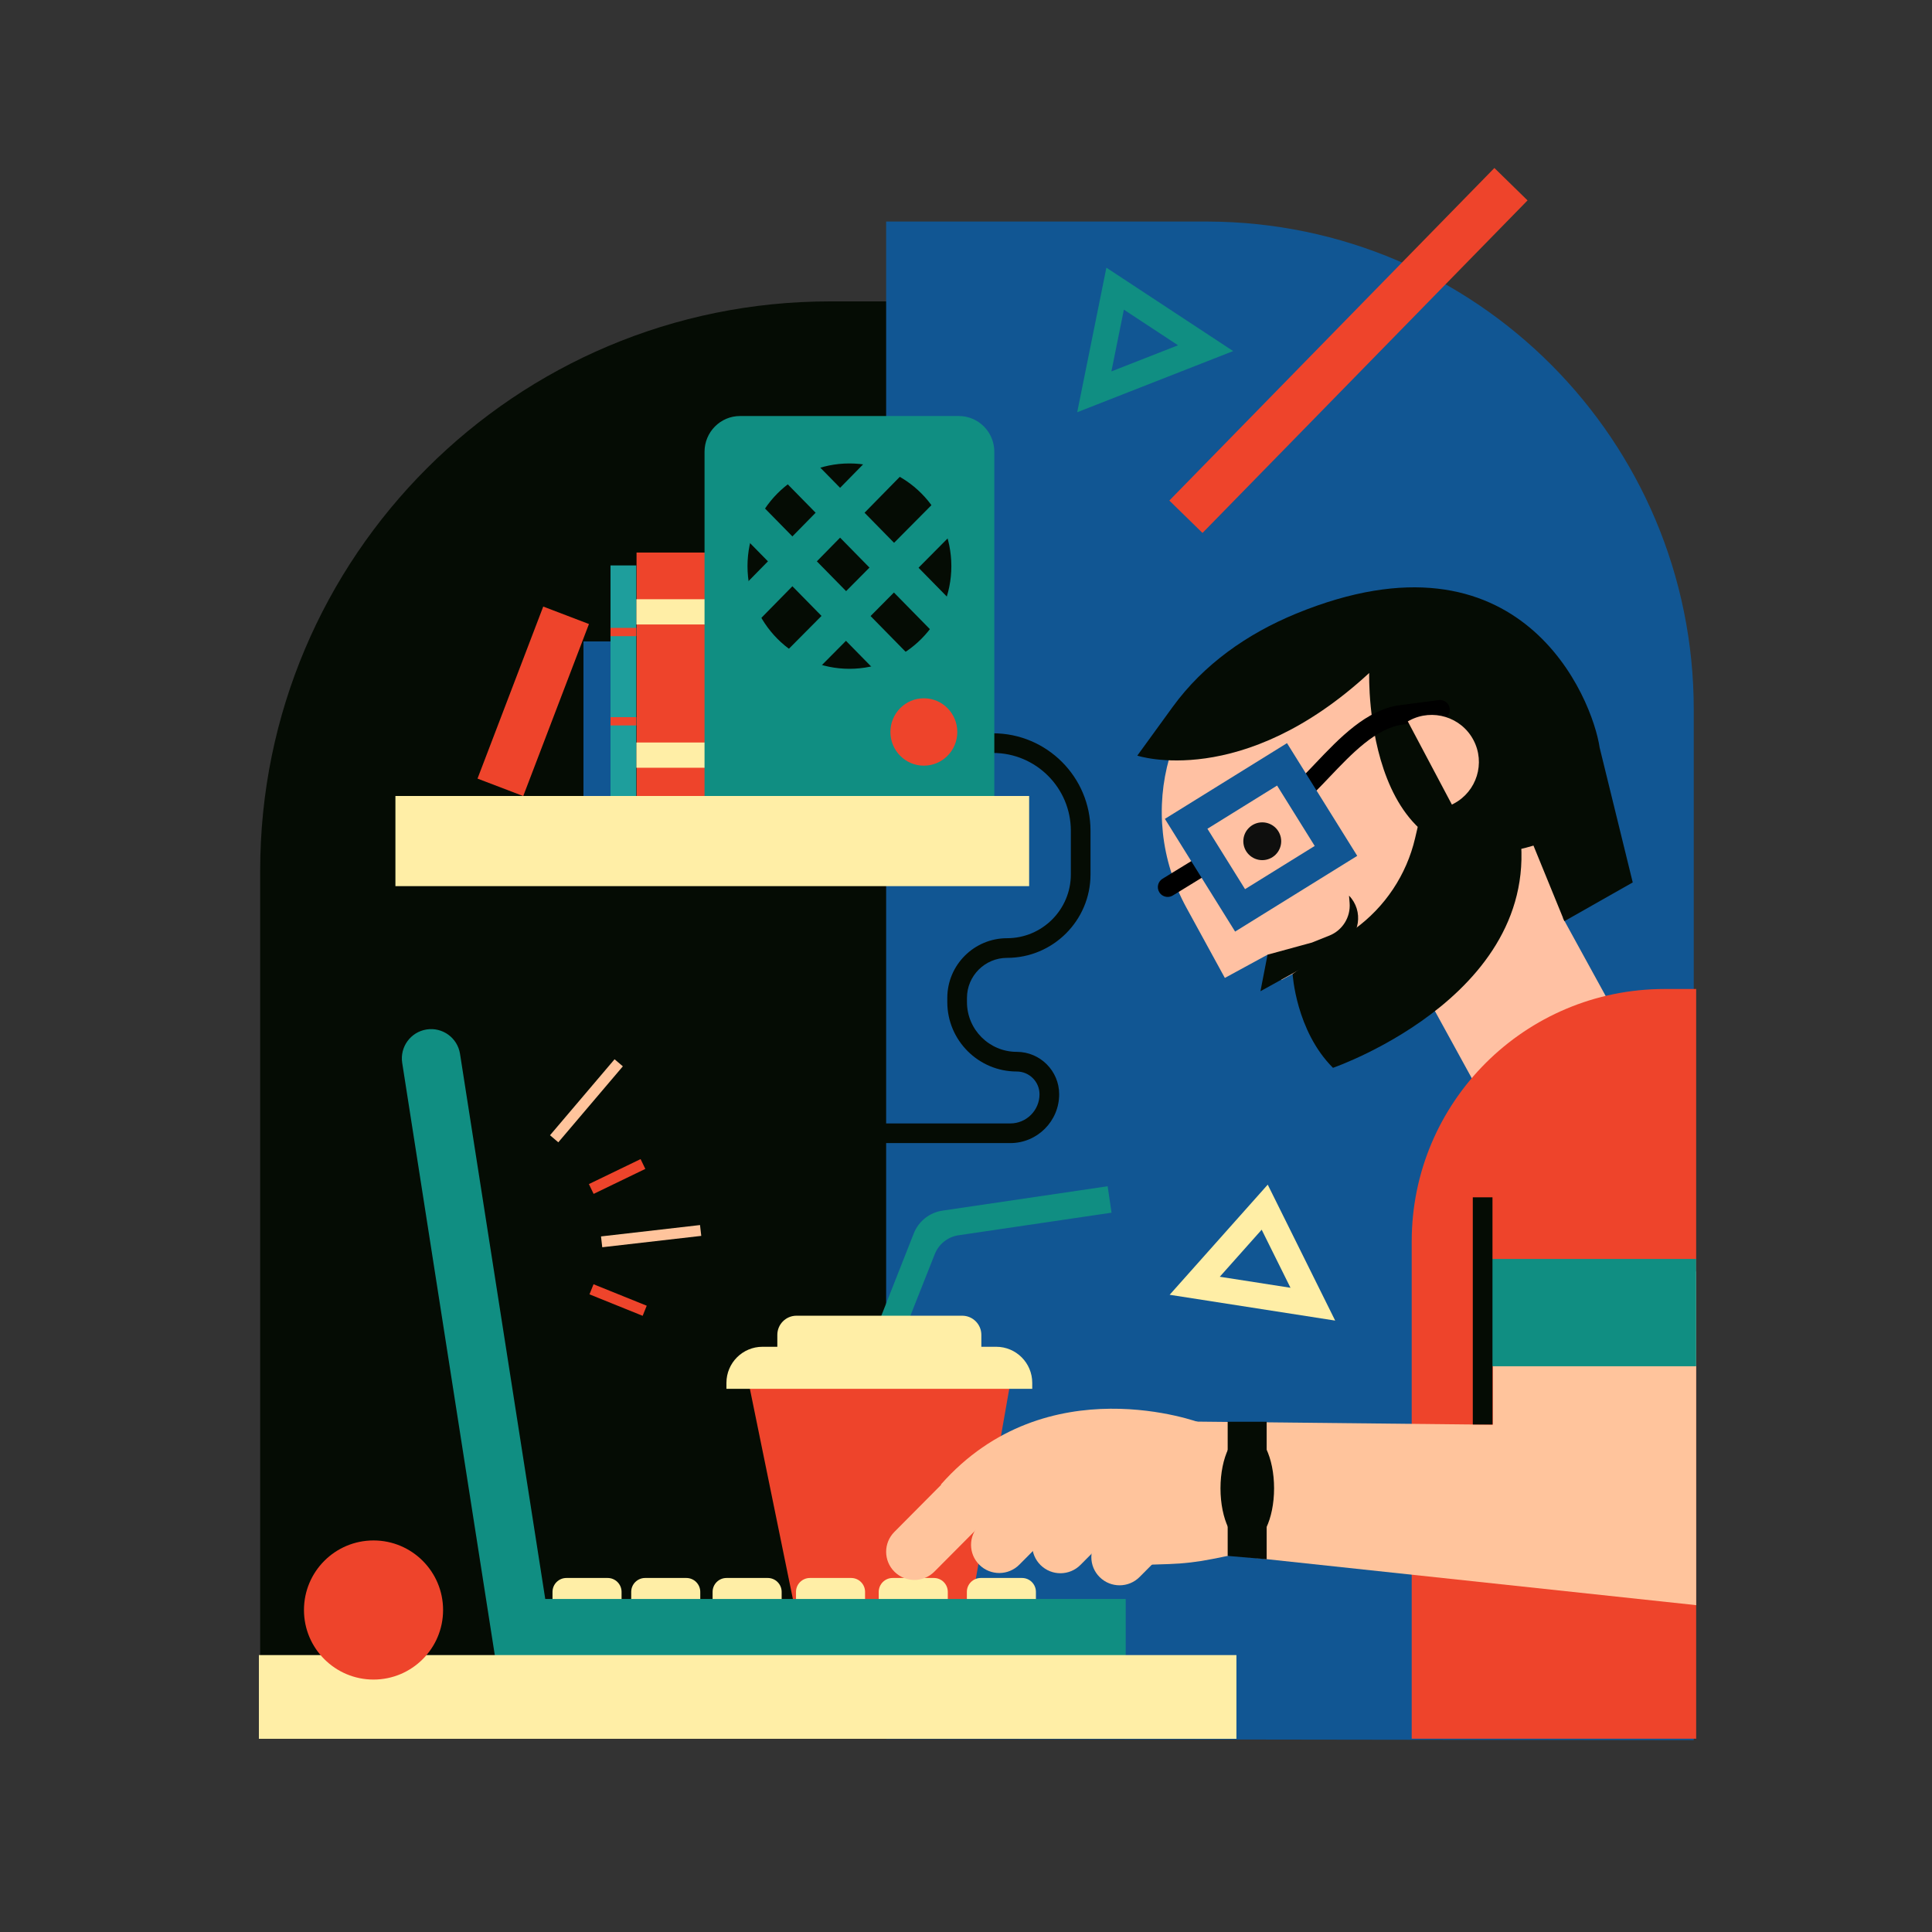 <?xml version="1.0" encoding="UTF-8"?><svg version="1.1" xmlns="http://www.w3.org/2000/svg" xmlns:xlink="http://www.w3.org/1999/xlink" viewBox="0 0 1500 1500" width="1500" height="1500" x="0px" y="0px">
    
    
    <rect x="0" y="0" width="1500" height="1500" fill="#333333" stroke="none"/>
    
    
    <!-- ITEM 0 -->
    <g>
        <defs>
            <clipPath id="clip-path-id-viewbox-item-0">
                <rect x="0.0" y="0.0" width="308.603" height="540.736"/>
            </clipPath>
        </defs>
        <g transform="translate(202.0 234.0) rotate(0.0 316.5 554.0) scale(2.051 2.049)">
            <g clip-path="url(#clip-path-id-viewbox-item-0)" transform="translate(-0.0 -0.0)">
                
<g>
	<g>
		<path style="fill:#050c04;" d="M308.603,540.736H0V215.704C0,96.574,96.574,0,215.704,0h92.9V540.736z"/>
	</g>
</g>

            </g>
        </g>
    </g>
    
    <!-- ITEM 1 -->
    <g>
        <defs>
            <clipPath id="clip-path-id-viewbox-item-1">
                <rect x="0.0" y="0.0" width="245.604" height="461.473"/>
            </clipPath>
        </defs>
        <g transform="translate(688.0 172.0) rotate(0.0 313.5 589.5) scale(2.553 2.555)">
            <g clip-path="url(#clip-path-id-viewbox-item-1)" transform="translate(-0.0 -0.0)">
                
<g>
	<g>
		<path style="fill:#115693;" d="M97.761,0.003V0h-0.449h-1.016H0v461.115l245.604,0.358V148.292    C245.604,66.543,179.454,0.245,97.761,0.003z"/>
	</g>
</g>

            </g>
        </g>
    </g>
    
    <!-- ITEM 2 -->
    <g>
        <defs>
            <clipPath id="clip-path-id-viewbox-item-2">
                <rect x="0.0" y="0.0" width="8.804" height="46.528"/>
            </clipPath>
        </defs>
        <g transform="translate(453.0 498.0) rotate(0.0 11.5 60.5) scale(2.612 2.601)">
            <g clip-path="url(#clip-path-id-viewbox-item-2)" transform="translate(-0.0 -0.0)">
                
<g>
	<rect style="fill:#115693;" width="8.804" height="46.528"/>
</g>

            </g>
        </g>
    </g>
    
    <!-- ITEM 3 -->
    <g>
        <defs>
            <clipPath id="clip-path-id-viewbox-item-3">
                <rect x="0.0" y="0.0" width="16.571" height="63.099"/>
            </clipPath>
        </defs>
        <g transform="translate(395.0 473.0) rotate(20.906 19.0 71.5) scale(2.293 2.266)">
            <g clip-path="url(#clip-path-id-viewbox-item-3)" transform="translate(-0.0 -0.0)">
                
<g>
	<rect x="0" style="fill:#EE442B;" width="16.571" height="63.099"/>
</g>

            </g>
        </g>
    </g>
    
    <!-- ITEM 4 -->
    <g>
        <defs>
            <clipPath id="clip-path-id-viewbox-item-4">
                <rect x="0.0" y="0.0" width="25.3" height="89.7"/>
            </clipPath>
        </defs>
        <g transform="translate(494.0 429.0) rotate(0.0 27.0 94.5) scale(2.134 2.107)">
            <g clip-path="url(#clip-path-id-viewbox-item-4)" transform="translate(-0.0 -0.0)">
                

<g>
	<g>
		<rect x="0.1" y="0" width="25.2" height="89.7" style="fill:#EE442B;"/>
	</g>
	<g>
		<rect y="17.2" width="25.2" height="9.3" style="fill:#FFEEA6;"/>
	</g>
	<g>
		<rect x="0" y="70" width="25.2" height="9.3" style="fill:#FFEEA6;"/>
	</g>
</g>

            </g>
        </g>
    </g>
    
    <!-- ITEM 5 -->
    <g>
        <defs>
            <clipPath id="clip-path-id-viewbox-item-5">
                <rect x="0.0" y="0.0" width="8.773" height="80.467"/>
            </clipPath>
        </defs>
        <g transform="translate(474.0 439.0) rotate(0.0 10.0 90.5) scale(2.28 2.249)">
            <g clip-path="url(#clip-path-id-viewbox-item-5)" transform="translate(-0.0 -0.0)">
                
<g>
	<g>
		<rect x="0" style="fill:#1E9E9C;" width="8.764" height="80.467"/>
	</g>
	<g>
		<rect x="0" y="21.551" style="fill:#EE442B;" width="8.764" height="2.868"/>
	</g>
	<g>
		<rect x="0" y="52.383" style="fill:#EE442B;" width="8.773" height="2.868"/>
	</g>
</g>

            </g>
        </g>
    </g>
    
    <!-- ITEM 6 -->
    <g>
        <defs>
            <clipPath id="clip-path-id-viewbox-item-6">
                <rect x="0.0" y="0.0" width="95.84" height="222.511"/>
            </clipPath>
        </defs>
        <g transform="translate(638.0 569.0) rotate(0.0 104.5 242.5) scale(2.181 2.18)">
            <g clip-path="url(#clip-path-id-viewbox-item-6)" transform="translate(-0.0 -0.0)">
                
<g>
	<g>
		<path style="fill:#050C04;" d="M3.581,222.579c-1.933,0-3.5-1.567-3.5-3.5v-76.483c0-1.933,1.567-3.5,3.5-3.5h63.55    c5.729,0,10.389-4.661,10.389-10.39c0-4.469-3.636-8.104-8.105-8.104c-13.63,0-24.719-11.089-24.719-24.72v-1.487    c0-11.726,9.54-21.266,21.267-21.266c12.523,0,22.711-10.188,22.711-22.712V34.854c0-15.276-12.428-27.704-27.704-27.704    c-1.933,0-3.513-1.567-3.513-3.5s1.554-3.5,3.487-3.5h0.026c19.136,0,34.704,15.568,34.704,34.704v15.563    c0,16.383-13.329,29.712-29.711,29.712c-7.867,0-14.267,6.399-14.267,14.266v1.487c0,9.771,7.949,17.72,17.719,17.72    c8.329,0,15.105,6.775,15.105,15.104c0,9.589-7.801,17.39-17.389,17.39H7.081v72.983C7.081,221.012,5.514,222.579,3.581,222.579z"/>
	</g>
</g>

            </g>
        </g>
    </g>
    
    <!-- ITEM 7 -->
    <g>
        <defs>
            <clipPath id="clip-path-id-viewbox-item-7">
                <rect x="0.0" y="0.0" width="103.97" height="136.236"/>
            </clipPath>
        </defs>
        <g transform="translate(547.0 323.0) rotate(0.0 112.5 148.5) scale(2.164 2.18)">
            <g clip-path="url(#clip-path-id-viewbox-item-7)" transform="translate(-0.0 -0.0)">
                
<g>
	<g>
		<path style="fill:#108E82;" d="M103.97,136.236H0V12.737C0,5.703,5.703,0,12.737,0h78.495c7.035,0,12.737,5.703,12.737,12.737    V136.236z"/>
	</g>
	<g>
		<circle style="fill:#050C04;" cx="51.985" cy="53.459" r="36.569"/>
	</g>
	<g>
		<circle style="fill:#EE442B;" cx="78.686" cy="112.526" r="11.999"/>
	</g>
	<g>
		
			<rect x="-3.201" y="33.555" transform="matrix(0.703 -0.711 0.711 0.703 -15.425 42.638)" style="fill:#108E82;" width="93.124" height="12.482"/>
	</g>
	<g>
		
			<rect x="2.803" y="58.531" transform="matrix(0.707 -0.707 0.707 0.707 -29.04 59.434)" style="fill:#108E82;" width="108.841" height="12.482"/>
	</g>
	<g>
		
			<rect x="54.209" y="-0.193" transform="matrix(0.711 -0.703 0.703 0.711 -15.135 55.914)" style="fill:#108E82;" width="12.482" height="93.124"/>
	</g>
	<g>
		
			<rect x="37" y="17.015" transform="matrix(0.711 -0.703 0.703 0.711 -32.211 48.786)" style="fill:#108E82;" width="12.482" height="93.124"/>
	</g>
</g>

            </g>
        </g>
    </g>
    
    <!-- ITEM 8 -->
    <g>
        <defs>
            <clipPath id="clip-path-id-viewbox-item-8">
                <rect x="0.0" y="0.0" width="134.442" height="165.298"/>
            </clipPath>
        </defs>
        <g transform="translate(564.0 921.0) rotate(0.0 149.5 184.0) scale(2.224 2.226)">
            <g clip-path="url(#clip-path-id-viewbox-item-8)" transform="translate(-0.0 -0.0)">
                
<g>
	<g>
		<path style="fill:#108E82;" d="M134.442,9.222L133.082,0L75.435,8.499c-4.53,0.668-8.359,3.705-10.04,7.965L25.49,117.608    l8.666,3.433l38.58-97.377c1.392-3.513,4.552-6.016,8.29-6.567L134.442,9.222z"/>
	</g>
	<g>
		<path style="fill:#EE442B;" d="M70.576,165.298H38.732c-6.5,0-12.103-4.572-13.406-10.939L7.011,64.914h92.736l-15.694,89.075    C82.901,160.529,77.218,165.298,70.576,165.298z"/>
	</g>
	<g>
		<path style="fill:#FFEEA6;" d="M106.758,70.65H0v-2.071C0,61.626,5.636,55.99,12.588,55.99H94.17    c6.952,0,12.588,5.636,12.588,12.588V70.65z"/>
	</g>
	<g>
		<path style="fill:#FFEEA6;" d="M88.992,61.089H17.766v-9.242c0-3.696,2.996-6.692,6.692-6.692H82.3    c3.696,0,6.692,2.996,6.692,6.692V61.089z"/>
	</g>
</g>

            </g>
        </g>
    </g>
    
    <!-- ITEM 9 -->
    <g>
        <defs>
            <clipPath id="clip-path-id-viewbox-item-9">
                <rect x="0.0" y="0.0" width="210.808" height="29.637"/>
            </clipPath>
        </defs>
        <g transform="translate(307.0 618.0) rotate(0.0 246.0 35.0) scale(2.334 2.362)">
            <g clip-path="url(#clip-path-id-viewbox-item-9)" transform="translate(-0.0 -0.0)">
                
<g>
	<rect style="fill:#FFEEA6;" width="210.808" height="29.637"/>
</g>

            </g>
        </g>
    </g>
    
    <!-- ITEM 10 -->
    <g>
        <defs>
            <clipPath id="clip-path-id-viewbox-item-10">
                <rect x="0.0" y="0.0" width="257.209" height="223.094"/>
            </clipPath>
        </defs>
        <g transform="translate(312.0 799.0) rotate(0.0 281.0 244.0) scale(2.185 2.187)">
            <g clip-path="url(#clip-path-id-viewbox-item-10)" transform="translate(-0.0 -0.0)">
                
<g>
	<g>
		<g>
			
				<rect x="70.818" y="71.549" transform="matrix(0.994 -0.114 0.114 0.994 -7.786 10.549)" style="fill:#FFC49C;" width="35.397" height="3.867"/>
		</g>
	</g>
	<g>
		<g>
			
				<rect x="66.242" y="50.4" transform="matrix(0.901 -0.435 0.435 0.901 -15.148 38.418)" style="fill:#EE442B;" width="20.388" height="3.867"/>
		</g>
	</g>
	<g>
		<g>
			
				<rect x="66.619" y="94.302" transform="matrix(0.927 0.374 -0.374 0.927 41.624 -21.761)" style="fill:#EE442B;" width="20.388" height="3.867"/>
		</g>
	</g>
	<g>
		<g>
			
				<rect x="47.878" y="23.536" transform="matrix(0.648 -0.762 0.762 0.648 3.684 58.91)" style="fill:#FFC49C;" width="35.397" height="3.867"/>
		</g>
	</g>
	<g>
		<g>
			<path style="fill:#FFEEA6;" d="M78.07,206.96H53.531v-7.17c0-2.728,2.212-4.94,4.94-4.94H73.13c2.728,0,4.94,2.212,4.94,4.94     V206.96z"/>
		</g>
		<g>
			<path style="fill:#FFEEA6;" d="M106.034,206.96H81.496v-7.17c0-2.728,2.212-4.94,4.94-4.94h14.659c2.728,0,4.94,2.212,4.94,4.94     V206.96z"/>
		</g>
		<g>
			<path style="fill:#FFEEA6;" d="M134.954,206.96h-24.538v-7.17c0-2.728,2.212-4.94,4.94-4.94h14.659c2.728,0,4.94,2.212,4.94,4.94     V206.96z"/>
		</g>
		<g>
			<path style="fill:#FFEEA6;" d="M164.592,206.96h-24.538v-7.17c0-2.728,2.212-4.94,4.94-4.94h14.659c2.728,0,4.94,2.212,4.94,4.94     V206.96z"/>
		</g>
		<g>
			<path style="fill:#FFEEA6;" d="M193.99,206.96h-24.538v-7.17c0-2.728,2.212-4.94,4.94-4.94h14.659c2.728,0,4.94,2.212,4.94,4.94     V206.96z"/>
		</g>
		<g>
			<path style="fill:#FFEEA6;" d="M225.301,206.96h-24.538v-7.17c0-2.728,2.212-4.94,4.94-4.94h14.659c2.728,0,4.94,2.212,4.94,4.94     V206.96z"/>
		</g>
		<g>
			<path style="fill:#108E82;" d="M53.651,219.544l-20.544,3.215L0.127,12.006C-0.761,6.333,3.118,1.014,8.791,0.127l0,0     c5.673-0.888,10.992,2.991,11.879,8.665L53.651,219.544z"/>
		</g>
		<g>
			
				<rect x="134.954" y="100.839" transform="matrix(-1.836970e-16 1 -1 -1.836970e-16 358.048 67.345)" style="fill:#108E82;" width="20.794" height="223.714"/>
		</g>
	</g>
</g>

            </g>
        </g>
    </g>
    
    <!-- ITEM 11 -->
    <g>
        <defs>
            <clipPath id="clip-path-id-viewbox-item-11">
                <rect x="0.0" y="0.0" width="56.353" height="42.265"/>
            </clipPath>
        </defs>
        <g transform="translate(916.0 920.0) rotate(-169.449 65.0 49.0) scale(2.307 2.319)">
            <g clip-path="url(#clip-path-id-viewbox-item-11)" transform="translate(-0.0 -0.0)">
                
<g>
	<g>
		<path style="fill:#FFEEA6;" d="M30.692,42.265L0,1.656L56.353,0L30.692,42.265z M16.809,9.716L29.92,27.062L40.881,9.008    L16.809,9.716z"/>
	</g>
</g>

            </g>
        </g>
    </g>
    
    <!-- ITEM 12 -->
    <g>
        <defs>
            <clipPath id="clip-path-id-viewbox-item-12">
                <rect x="0.0" y="0.0" width="345.61" height="29.637"/>
            </clipPath>
        </defs>
        <g transform="translate(201.0 1285.0) rotate(0.0 379.5 32.5) scale(2.196 2.193)">
            <g clip-path="url(#clip-path-id-viewbox-item-12)" transform="translate(-0.0 -0.0)">
                
<g>
	<rect style="fill:#FFEEA6;" width="345.61" height="29.637"/>
</g>

            </g>
        </g>
    </g>
    
    <!-- ITEM 13 -->
    <g>
        <defs>
            <clipPath id="clip-path-id-viewbox-item-13">
                <rect x="0.0" y="0.0" width="288.102" height="410.429"/>
            </clipPath>
        </defs>
        <g transform="translate(688.0 456.0) rotate(0.0 314.5 447.0) scale(2.183 2.178)">
            <g clip-path="url(#clip-path-id-viewbox-item-13)" transform="translate(-0.0 -0.0)">
                
<g>
	<g>
		<path style="fill:#FFC1A3;" d="M246.703,39.288C227.557,4.213,183.602-8.7,148.527,10.446c-1.656,0.904-3.263,1.864-4.819,2.875    l-9.52,5.737c-34.147,18.639-46.006,61.042-27.367,95.189l13.643,24.993l15.187-8.29l4.934,9.04l3.979-2.172l4.076,7.589    c6.561,12.216,19.966,13.547,32.214,7.045l11.692-6.207l20.116,36.739l49.017-26.756l-20.981-38.334    C257.5,95.878,260.829,65.168,246.703,39.288z"/>
	</g>
	<g>
		<circle style="fill:#0F0F0E;" cx="133.768" cy="90.515" r="6.734"/>
	</g>
	<g>
		<path style="fill:#EE442B;" d="M288.091,143.182h-11.198c-49.691,0-89.973,40.282-89.973,89.973v177.274h101.171V143.182z"/>
	</g>
	<g>
		<g>
			<polygon style="fill:#FFC49C;" points="215.8,335.26 288.102,362.826 288.091,243.877 215.8,243.877    "/>
		</g>
	</g>
	<g>
		<rect x="211.02" y="239.416" style="fill:#108E82;" width="77.071" height="38.242"/>
	</g>
	<g>
		<g>
			<polygon style="fill:#FFC49C;" points="288.102,362.826 255.715,298.93 97.012,297.257 122.506,345.059    "/>
		</g>
	</g>
	<g>
		<path style="fill:#050C04;" d="M164.626,109.899L164.626,109.899l0.209,2.629c0.4,5.034-2.521,9.743-7.209,11.622l-6.195,2.483    l-15.781,4.318l-2.526,13.027l28.801-15.972C168.56,124.326,169.898,115.354,164.626,109.899z"/>
	</g>
	<g>
		<g>
			<path style="fill:#050C04;" d="M89.323,59.998c0,0,37.21,12.391,82.478-29.459c0,0-2.444,80.045,58.425,61.524l10.989,26.95     l24.317-13.818l-11.765-48.042c-2.528-17.325-27.709-80.811-107.969-47.769c-17.359,7.147-32.902,18.072-43.914,33.275     L89.323,59.998z"/>
		</g>
	</g>
	<g>
		<path style="fill:#050C04;" d="M194.369,62.622l-6.24,26.789c-3.041,13.055-10.69,24.574-21.542,32.442l-22.023,15.966    c0,0,1.154,20.252,14.359,33.467c0,0,80.183-27.703,65.171-91.123L194.369,62.622z"/>
	</g>
	<g>
		<path style="fill:#FFC49C;" d="M23.715,315.741L2.901,336.742c-3.899,3.942-3.863,10.298,0.078,14.196l0,0    c3.942,3.899,10.298,3.863,14.196-0.078l22.114-22.293L23.715,315.741z"/>
	</g>
	<g>
		<path style="fill:#FFC49C;" d="M53.91,313.271l-20.814,21.002c-3.899,3.942-3.863,10.298,0.078,14.196l0,0    c3.942,3.899,10.298,3.863,14.196-0.078l22.114-22.293L53.91,313.271z"/>
	</g>
	<g>
		<path style="fill:#FFC49C;" d="M75.66,313.351l-20.814,21.002c-3.899,3.942-3.863,10.298,0.078,14.196h0    c3.942,3.899,10.298,3.863,14.196-0.078l22.114-22.293L75.66,313.351z"/>
	</g>
	<g>
		<path style="fill:#FFC49C;" d="M96.693,317.653l-20.814,21.002c-3.899,3.942-3.863,10.298,0.078,14.196h0    c3.942,3.899,10.298,3.863,14.196-0.078l22.114-22.293L96.693,317.653z"/>
	</g>
	<g>
		<path style="fill:#FFC49C;" d="M111.83,297.855c0,0-54.734-20.794-92.378,21.989l16.253,13.026l57.96,15.536l6.896-0.225    c5.167-0.168,10.31-0.768,15.377-1.793l6.568-1.328L111.83,297.855z"/>
	</g>
	<g>
		<polygon style="fill:#050C04;" points="135.333,346.471 121.47,345.269 121.47,297.45 135.333,297.45   "/>
	</g>
	<g>
		<ellipse style="fill:#050C04;" cx="128.441" cy="321.181" rx="9.53" ry="19.918"/>
	</g>
	<g>
		<path d="M100.138,110.363c-1.176,0-2.325-0.593-2.986-1.669c-1.012-1.647-0.497-3.803,1.15-4.814l12.932-7.944    c1.647-1.011,3.802-0.497,4.814,1.15c1.012,1.647,0.497,3.803-1.15,4.814l-12.932,7.944    C101.395,110.195,100.762,110.363,100.138,110.363z"/>
	</g>
	<g>
		<path d="M150.795,73.244c-0.891,0-1.783-0.338-2.465-1.016c-1.372-1.361-1.381-3.577-0.019-4.949    c1.401-1.412,2.842-2.932,4.368-4.541c8.523-8.987,18.183-19.174,30.033-20.73l13.816-1.815c1.918-0.247,3.674,1.098,3.926,3.014    c0.252,1.917-1.098,3.675-3.014,3.926l-13.816,1.815c-9.391,1.234-18.144,10.465-25.866,18.607    c-1.554,1.639-3.021,3.187-4.478,4.654C152.595,72.898,151.695,73.244,150.795,73.244z"/>
	</g>
	<g>
		<g>
			<path style="fill:#115693;" d="M124.115,122.718L99.138,82.535l43.431-26.996l24.977,40.184L124.115,122.718z M114.265,86.065     l13.381,21.526l24.774-15.399l-13.381-21.526L114.265,86.065z"/>
		</g>
	</g>
	<g>
		<path style="fill:#FFC1A3;" d="M186.181,47.427c-0.221,0.117-0.437,0.24-0.65,0.365l15.675,29.649    c0.224-0.106,0.447-0.215,0.668-0.332c8.196-4.333,11.328-14.491,6.995-22.688S194.378,43.094,186.181,47.427z"/>
	</g>
</g>
<g>
	<rect x="208.646" y="217.445" style="fill:#050C04;" width="7" height="80.986"/>
</g>

            </g>
        </g>
    </g>
    
    <!-- ITEM 14 -->
    <g>
        <defs>
            <clipPath id="clip-path-id-crop-item-14">
                
          <g transform="scale(0.386 0.389)">
          <rect x="0.0" y="0.0" width="361.0" height="37.0"/>
          </g>
        
            </clipPath>
            
            <clipPath id="clip-path-id-viewbox-item-14">
                <rect x="0.0" y="0.0" width="189.089" height="14.0"/>
            </clipPath>
        </defs>
        <g clip-path="url(#clip-path-id-crop-item-14)" transform="translate(847.0 208.0) rotate(-45.653 245.0 18.0) scale(2.591 2.571)">
            <g clip-path="url(#clip-path-id-viewbox-item-14)" transform="translate(-0.0 -0.0)">
                
<g>
	<rect x="0" y="0" style="fill:#EE442B;" width="189.089" height="14"/>
</g>

            </g>
        </g>
    </g>
    
    <!-- ITEM 15 -->
    <g>
        <defs>
            <clipPath id="clip-path-id-viewbox-item-15">
                <rect x="0.0" y="0.0" width="11.263" height="11.263"/>
            </clipPath>
        </defs>
        <g transform="translate(236.0 1196.0) rotate(0.0 54.0 54.0) scale(9.589 9.589)">
            <g clip-path="url(#clip-path-id-viewbox-item-15)" transform="translate(-0.0 -0.0)">
                
<g>
	<g>
		<circle style="fill:#ee442b;" cx="5.632" cy="5.632" r="5.632"/>
	</g>
</g>

            </g>
        </g>
    </g>
    
    <!-- ITEM 16 -->
    <g>
        <defs>
            <clipPath id="clip-path-id-viewbox-item-16">
                <rect x="0.0" y="0.0" width="56.353" height="42.265"/>
            </clipPath>
        </defs>
        <g transform="translate(816.0 203.0) rotate(160.28 65.0 49.0) scale(2.307 2.319)">
            <g clip-path="url(#clip-path-id-viewbox-item-16)" transform="translate(-0.0 -0.0)">
                
<g>
	<g>
		<path style="fill:#108e82;" d="M30.692,42.265L0,1.656L56.353,0L30.692,42.265z M16.809,9.716L29.92,27.062L40.881,9.008    L16.809,9.716z"/>
	</g>
</g>

            </g>
        </g>
    </g>
    
</svg>